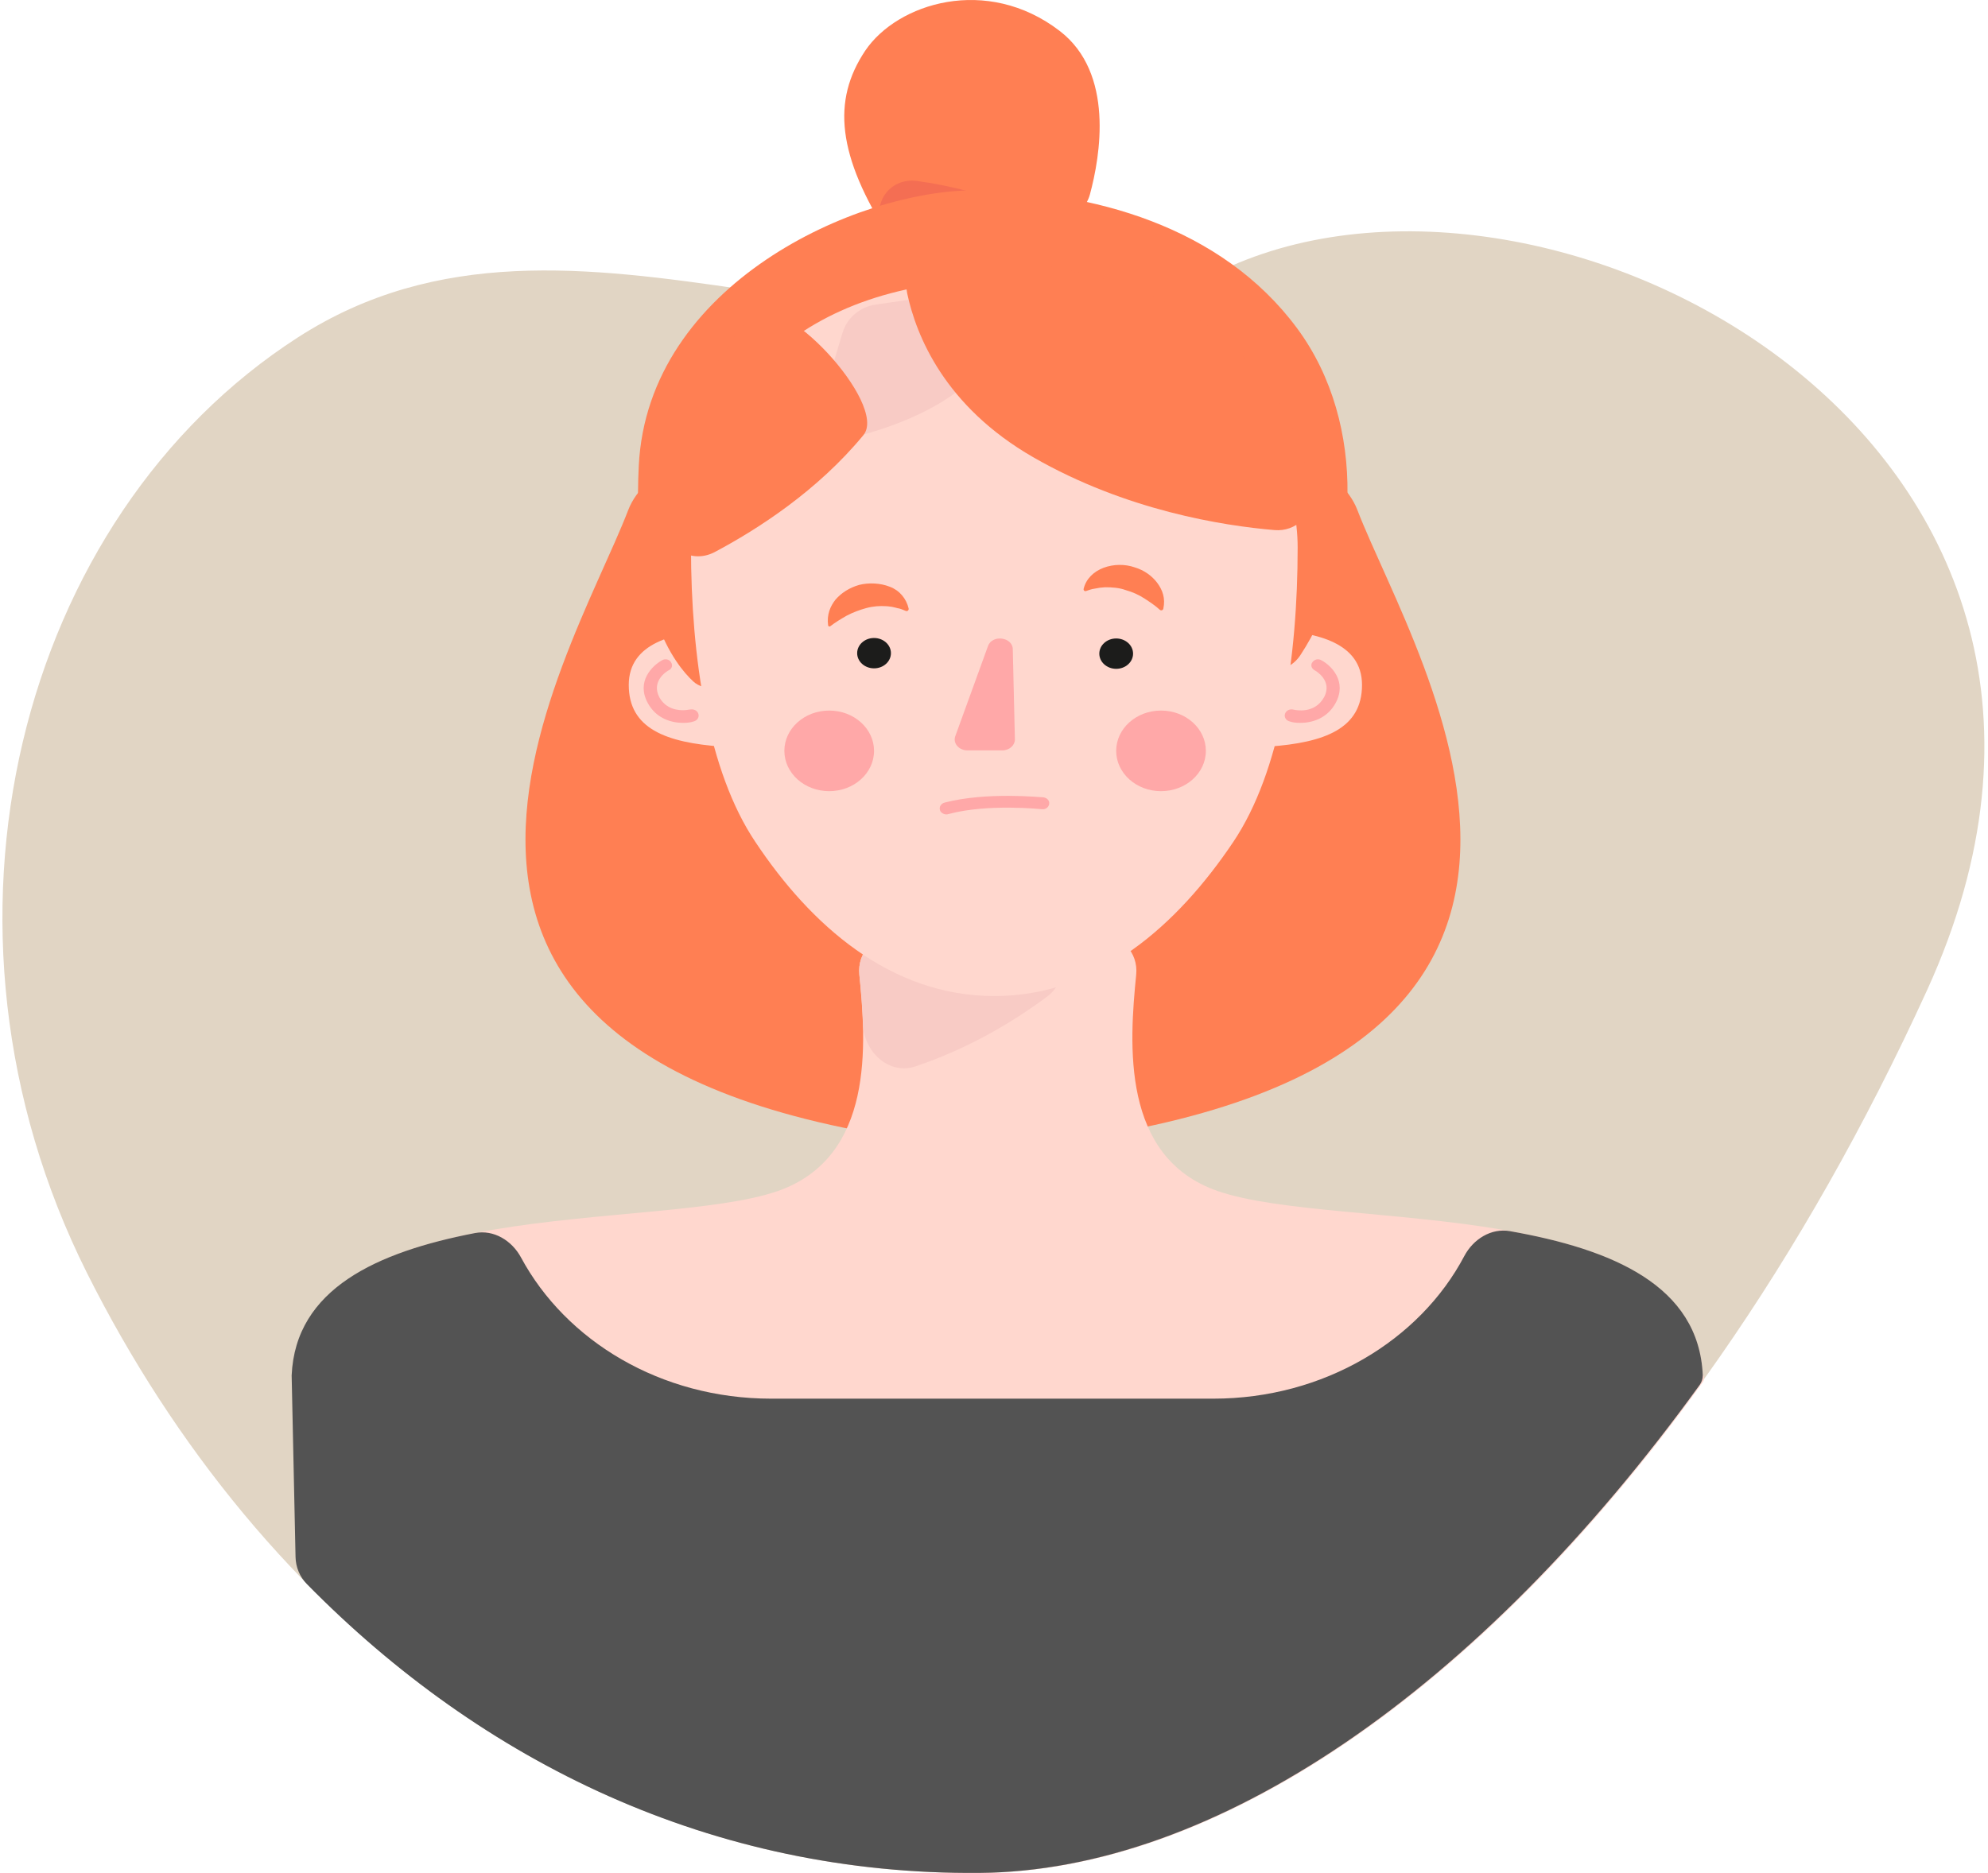<svg width="295" height="278" viewBox="0 0 295 278" fill="none" xmlns="http://www.w3.org/2000/svg">
<path d="M157.671 32.623C159.618 32.175 161.212 30.791 161.733 28.862C163.276 23.15 165.383 10.846 157.256 4.597C146.454 -3.709 133.146 0.444 128.371 7.553C123.465 14.927 124.175 23.04 132.103 35.406C133.168 37.068 134.994 37.795 136.92 37.362C142.091 36.199 152.476 33.816 157.671 32.623Z" fill="#FF7F53"/>
<path d="M131.481 34.653C131.65 34.935 131.843 35.202 132.057 35.45C132.067 35.462 132.078 35.475 132.088 35.487C133.442 37.056 135.549 37.701 137.57 37.241C140.552 36.564 144.836 35.57 148.904 34.632C149.044 34.6 149.186 34.554 149.318 34.5C151.33 33.677 151.425 31.058 149.402 30.263C146.25 29.026 141.78 27.655 136.121 26.865C131.872 26.272 129.049 30.547 131.235 34.239C131.316 34.377 131.398 34.515 131.481 34.653Z" fill="#F46E53"/>
<path d="M12.908 188.95C-12.925 137.353 2.888 76.677 44.22 50.069C85.551 23.461 133.458 61.261 182.618 39.511C231.778 17.76 322.66 66.611 285.947 146.997C249.234 227.383 193.421 277.571 145.435 277.994C85.943 278.557 38.74 240.476 12.908 188.95Z" fill="#E1D5C4"/>
<path d="M201.422 75.7C200.198 72.523 197.085 69.708 193.68 69.708H100.981C97.563 69.708 94.436 72.544 93.212 75.735C84.459 98.558 43.873 161.361 146.775 170.46C147.118 170.491 147.509 170.491 147.852 170.46C250.878 161.356 210.204 98.493 201.422 75.7Z" fill="#FF7F53"/>
<path d="M252.756 204.155C252.713 204.155 252.678 204.118 252.676 204.076C251.403 176.785 198.414 182.961 180.662 176.773C166.327 171.776 167.581 154.915 168.601 144.666C168.929 141.369 166.39 138.691 163.076 138.691H133.04C129.727 138.691 127.188 141.369 127.516 144.666C128.537 154.9 129.786 171.72 115.455 176.773C97.685 182.967 44.612 176.773 43.438 204.155L44.014 231.107C44.046 232.606 44.635 234.042 45.686 235.112C71.714 261.597 105.873 278.339 145.514 277.994C180.544 277.713 219.792 250.814 252.725 205.083C252.796 204.983 252.836 204.863 252.836 204.74V204.235C252.836 204.19 252.8 204.155 252.756 204.155Z" fill="#FFD7CE"/>
<path d="M113.061 104.002C113.697 107.671 110.865 111.083 107.151 110.82C98.799 110.227 93.301 108.131 93.301 101.665C93.301 95.371 100.092 93.887 106.181 93.537C109.094 93.37 111.591 95.529 112.09 98.404L113.061 104.002Z" fill="#FFD7CE"/>
<path d="M155.344 147.953C159.576 144.81 157.082 138.691 151.81 138.691H133.039C129.725 138.691 127.189 141.371 127.522 144.668C127.744 146.868 127.977 149.374 128.062 152.005C128.196 156.136 131.919 159.604 135.836 158.286C143.525 155.698 150.056 151.881 155.344 147.953Z" fill="#F8CBC5"/>
<path d="M182.35 104.002C181.713 107.671 184.545 111.083 188.26 110.82C196.612 110.227 202.11 108.131 202.11 101.665C202.11 95.371 195.318 93.887 189.23 93.537C186.317 93.37 183.82 95.529 183.321 98.404L182.35 104.002Z" fill="#FFD7CE"/>
<path d="M188.492 99.638C190.276 99.585 191.966 98.757 192.948 97.267C201.688 84.005 203.045 63.014 192.481 48.732C181.287 33.598 161.952 28.248 144.574 28.248C127.196 28.248 96.119 42.115 94.788 69.145C93.748 90.334 100.077 98.571 102.887 101.156C103.678 101.883 104.748 102.141 105.821 102.109L188.492 99.638Z" fill="#FF7F53"/>
<path d="M102.537 81.252C102.537 97.583 105.042 114.476 112.087 124.965C120.228 137.213 132.049 147.842 147.548 147.842C163.047 147.842 174.789 137.213 183.009 124.965C190.054 114.476 192.559 97.583 192.559 81.252C192.559 64.921 177.529 41.552 148.331 41.552C119.132 41.552 102.537 58.305 102.537 81.252Z" fill="#FFD7CE"/>
<path d="M123.046 117.433C126.721 117.433 129.7 114.754 129.7 111.45C129.7 108.146 126.721 105.467 123.046 105.467C119.372 105.467 116.393 108.146 116.393 111.45C116.393 114.754 119.372 117.433 123.046 117.433Z" fill="#FFA8A8"/>
<path d="M149.288 48.51C149.277 48.564 149.268 48.61 149.256 48.664C149.045 49.653 146.26 60.493 124.954 65.298C122.075 65.948 120.576 64.195 121.43 61.37C122.537 57.704 124.014 52.766 125.008 49.437C125.676 47.2 127.578 45.559 129.888 45.221L144.21 43.122C147.315 42.667 149.926 45.438 149.288 48.51Z" fill="#F8CBC5"/>
<path d="M172.285 117.433C175.959 117.433 178.938 114.754 178.938 111.45C178.938 108.146 175.959 105.467 172.285 105.467C168.61 105.467 165.631 108.146 165.631 111.45C165.631 114.754 168.61 117.433 172.285 117.433Z" fill="#FFA8A8"/>
<path d="M146.609 95.893L141.756 109.267C141.365 110.323 142.304 111.379 143.556 111.379H148.723C149.819 111.379 150.601 110.605 150.601 109.76L150.288 96.386C150.288 94.556 147.235 94.133 146.609 95.893Z" fill="#FFA8A8"/>
<path d="M129.7 99.202C131.084 99.202 132.205 98.194 132.205 96.95C132.205 95.706 131.084 94.697 129.7 94.697C128.317 94.697 127.195 95.706 127.195 96.95C127.195 98.194 128.317 99.202 129.7 99.202Z" fill="#1C1C1B"/>
<path d="M165.632 99.273C167.015 99.273 168.137 98.264 168.137 97.02C168.137 95.776 167.015 94.768 165.632 94.768C164.248 94.768 163.127 95.776 163.127 97.02C163.127 98.264 164.248 99.273 165.632 99.273Z" fill="#1C1C1B"/>
<path d="M122.921 92.907C122.901 92.88 122.888 92.849 122.884 92.815C122.667 91.221 123.212 89.97 123.987 88.995C124.848 88.009 126.022 87.235 127.509 86.813C128.918 86.461 130.64 86.531 132.05 87.094C133.488 87.639 134.488 88.843 134.835 90.322C134.857 90.417 134.831 90.517 134.769 90.592C134.686 90.691 134.552 90.731 134.432 90.687C134.028 90.538 133.615 90.322 133.145 90.262L132.867 90.187C132.532 90.096 132.188 90.035 131.842 90.004L131.58 89.98C130.562 89.91 129.545 89.98 128.527 90.262C127.509 90.543 126.57 90.895 125.631 91.388C124.83 91.847 123.961 92.366 123.213 92.946C123.122 93.017 122.99 93 122.921 92.907Z" fill="#FF7F53"/>
<path d="M172.497 90.541C172.374 90.625 172.209 90.608 172.1 90.507C171.432 89.884 170.645 89.369 169.858 88.855C168.997 88.291 168.057 87.869 167.04 87.588C166.1 87.236 165.004 87.165 163.987 87.165L163.204 87.236L162.421 87.376C161.955 87.436 161.545 87.598 161.144 87.732C161.022 87.772 160.889 87.719 160.827 87.606C160.795 87.549 160.784 87.482 160.799 87.418C161.141 85.921 162.297 84.83 163.752 84.279C165.239 83.716 166.961 83.716 168.37 84.209C169.78 84.631 170.954 85.476 171.737 86.532C172.5 87.562 172.966 88.793 172.625 90.356C172.608 90.431 172.562 90.498 172.497 90.541Z" fill="#FF7F53"/>
<path d="M140.425 120.882C140.034 120.882 139.564 120.601 139.486 120.249C139.329 119.756 139.642 119.263 140.19 119.122C146.453 117.503 154.437 118.348 154.828 118.348C155.376 118.419 155.768 118.841 155.69 119.334C155.611 119.826 155.142 120.178 154.594 120.108C154.515 120.108 146.609 119.263 140.816 120.812C140.582 120.882 140.503 120.882 140.425 120.882Z" fill="#FFA8A8"/>
<path d="M101.364 107.296C99.642 107.296 97.372 106.663 96.119 104.34C94.397 101.172 96.745 98.85 98.233 98.005C98.702 97.723 99.329 97.864 99.563 98.287C99.876 98.709 99.72 99.272 99.25 99.483C98.937 99.624 96.589 101.102 97.841 103.495C98.838 105.287 100.617 105.46 101.629 105.408C102.132 105.382 102.666 105.177 103.122 105.389C103.363 105.501 103.552 105.701 103.634 105.959C103.791 106.452 103.477 106.944 102.929 107.085C102.538 107.226 101.99 107.296 101.364 107.296Z" fill="#FFA8A8"/>
<path d="M192.951 107.296C192.325 107.296 191.777 107.226 191.385 107.085C190.837 106.944 190.524 106.452 190.681 105.959C190.837 105.466 191.385 105.185 191.933 105.326C192.247 105.396 195.065 106.029 196.474 103.495C197.804 101.032 195.221 99.553 195.065 99.483C194.595 99.201 194.438 98.709 194.751 98.287C195.065 97.864 195.613 97.723 196.082 98.005C197.57 98.779 199.918 101.172 198.196 104.34C196.943 106.663 194.673 107.296 192.951 107.296Z" fill="#FFA8A8"/>
<path d="M98.782 76.545C98.043 80.856 102.226 83.978 106.089 81.926C112.503 78.519 121.333 72.82 128.116 64.592C131.893 60.011 115.65 42.544 111.618 46.902C104.595 54.491 100.724 65.218 98.782 76.545Z" fill="#FF7F53"/>
<path d="M194.534 73.397C194.875 76.507 192.258 78.941 189.14 78.68C181.496 78.038 167.084 75.777 153.341 67.878C140.156 60.299 135.953 49.803 134.619 43.55C133.983 40.566 136.3 38.085 139.351 38.107C146.363 38.157 159.163 39.026 170.954 43.945C185.914 50.186 193.274 61.904 194.534 73.397Z" fill="#FF7F53"/>
<path d="M252.678 204.154C252.111 190.778 239.174 185.413 224.074 182.74C221.275 182.245 218.611 183.929 217.283 186.443C210.683 198.942 196.46 207.603 180.034 207.603H114.436C98.086 207.603 84.001 199.062 77.311 186.645C75.96 184.138 73.27 182.481 70.474 183.023C55.987 185.827 43.844 191.272 43.279 204.154L43.856 231.105C43.888 232.605 44.477 234.041 45.528 235.111C71.556 261.596 105.715 278.338 145.356 277.993C180.264 277.713 219.36 251 252.222 205.559C252.517 205.151 252.678 204.657 252.678 204.154Z" fill="#535353"/>
</svg>
